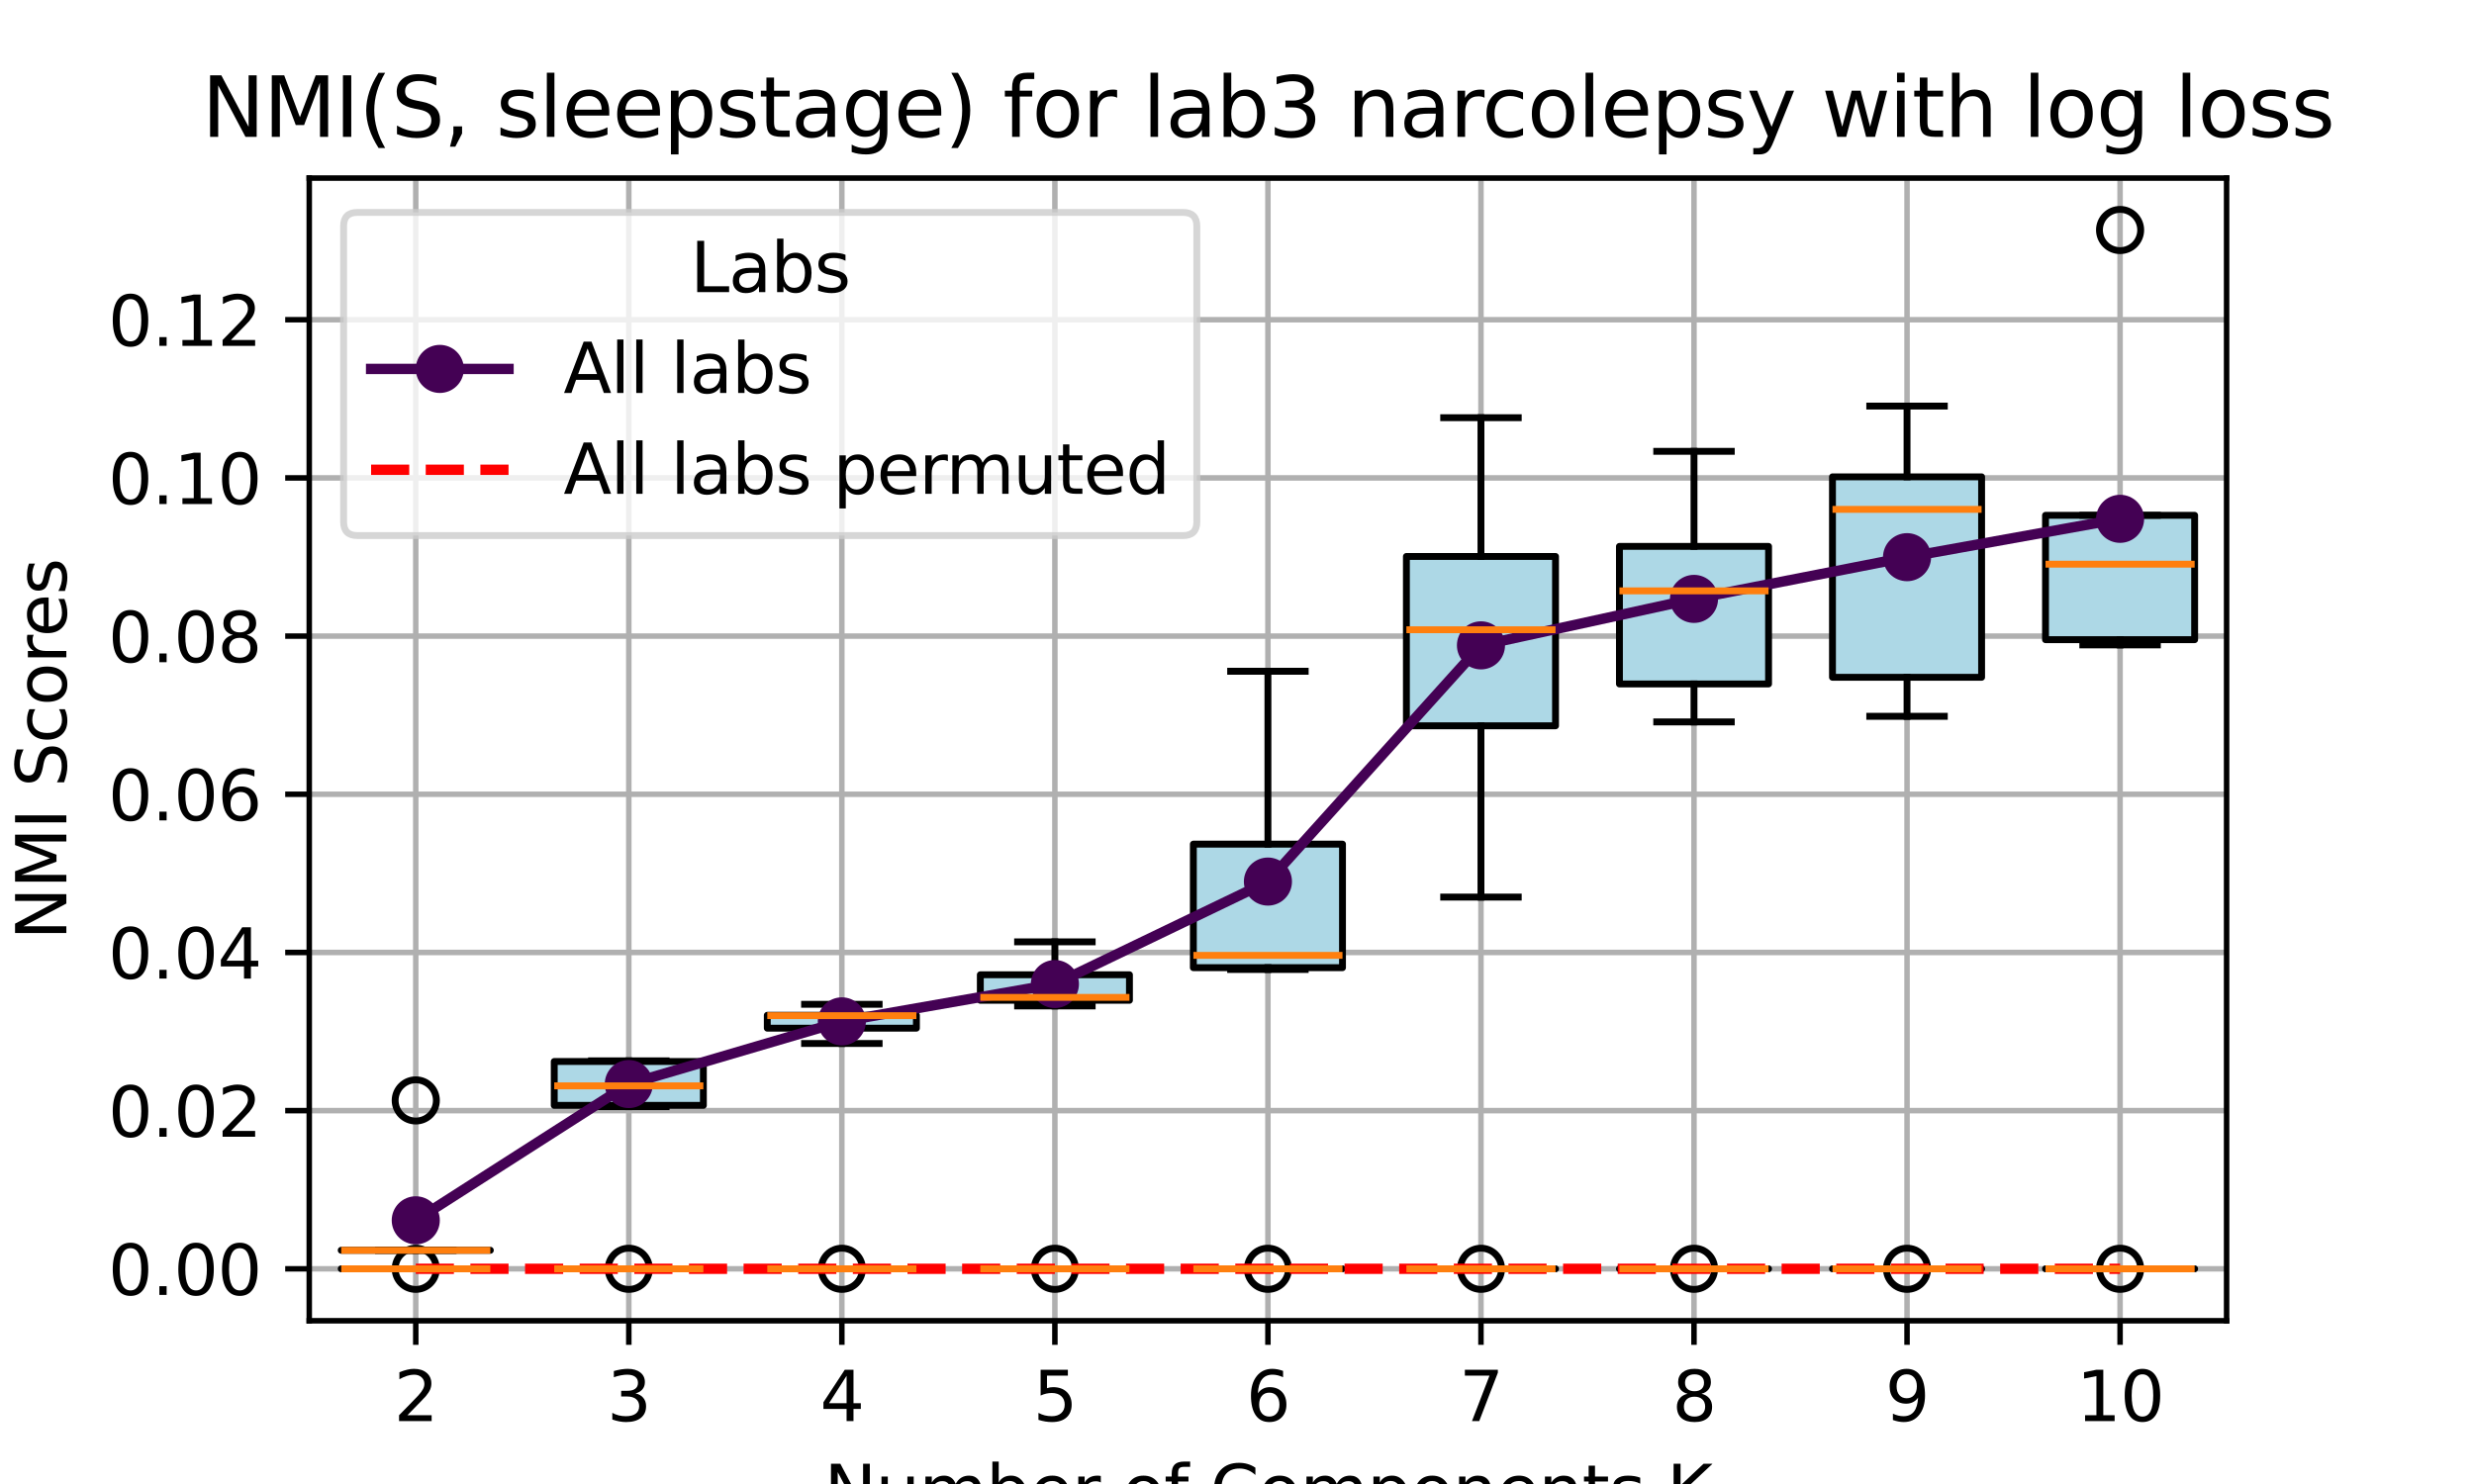 <?xml version="1.0" encoding="utf-8" standalone="no"?>
<!DOCTYPE svg PUBLIC "-//W3C//DTD SVG 1.1//EN"
  "http://www.w3.org/Graphics/SVG/1.1/DTD/svg11.dtd">
<svg xmlns:xlink="http://www.w3.org/1999/xlink" width="360pt" height="216pt" viewBox="0 0 360 216" xmlns="http://www.w3.org/2000/svg" version="1.1">
 <defs>
  <style type="text/css">*{stroke-linejoin: round; stroke-linecap: butt}</style>
 </defs>
 <g id="figure_1">
  <g id="patch_1">
   <path d="M 0 216 
L 360 216 
L 360 0 
L 0 0 
z
" style="fill: #ffffff"/>
  </g>
  <g id="axes_1">
   <g id="patch_2">
    <path d="M 45 192.24 
L 324 192.24 
L 324 25.92 
L 45 25.92 
z
" style="fill: #ffffff"/>
   </g>
   <g id="matplotlib.axis_1">
    <g id="xtick_1">
     <g id="line2d_1">
      <path d="M 60.5 192.24 
L 60.5 25.92 
" clip-path="url(#pbe52b70921)" style="fill: none; stroke: #b0b0b0; stroke-width: 0.8; stroke-linecap: square"/>
     </g>
     <g id="line2d_2">
      <defs>
       <path id="m671c11d9ee" d="M 0 0 
L 0 3.5 
" style="stroke: #000000; stroke-width: 0.8"/>
      </defs>
      <g>
       <use xlink:href="#m671c11d9ee" x="60.5" y="192.24" style="stroke: #000000; stroke-width: 0.8"/>
      </g>
     </g>
     <g id="text_1">
      <!-- 2 -->
      <g transform="translate(57.319 206.838) scale(0.1 -0.1)">
       <defs>
        <path id="DejaVuSans-32" d="M 1228 531 
L 3431 531 
L 3431 0 
L 469 0 
L 469 531 
Q 828 903 1448 1529 
Q 2069 2156 2228 2338 
Q 2531 2678 2651 2914 
Q 2772 3150 2772 3378 
Q 2772 3750 2511 3984 
Q 2250 4219 1831 4219 
Q 1534 4219 1204 4116 
Q 875 4013 500 3803 
L 500 4441 
Q 881 4594 1212 4672 
Q 1544 4750 1819 4750 
Q 2544 4750 2975 4387 
Q 3406 4025 3406 3419 
Q 3406 3131 3298 2873 
Q 3191 2616 2906 2266 
Q 2828 2175 2409 1742 
Q 1991 1309 1228 531 
z
" transform="scale(0.016)"/>
       </defs>
       <use xlink:href="#DejaVuSans-32"/>
      </g>
     </g>
    </g>
    <g id="xtick_2">
     <g id="line2d_3">
      <path d="M 91.5 192.24 
L 91.5 25.92 
" clip-path="url(#pbe52b70921)" style="fill: none; stroke: #b0b0b0; stroke-width: 0.8; stroke-linecap: square"/>
     </g>
     <g id="line2d_4">
      <g>
       <use xlink:href="#m671c11d9ee" x="91.5" y="192.24" style="stroke: #000000; stroke-width: 0.8"/>
      </g>
     </g>
     <g id="text_2">
      <!-- 3 -->
      <g transform="translate(88.319 206.838) scale(0.1 -0.1)">
       <defs>
        <path id="DejaVuSans-33" d="M 2597 2516 
Q 3050 2419 3304 2112 
Q 3559 1806 3559 1356 
Q 3559 666 3084 287 
Q 2609 -91 1734 -91 
Q 1441 -91 1130 -33 
Q 819 25 488 141 
L 488 750 
Q 750 597 1062 519 
Q 1375 441 1716 441 
Q 2309 441 2620 675 
Q 2931 909 2931 1356 
Q 2931 1769 2642 2001 
Q 2353 2234 1838 2234 
L 1294 2234 
L 1294 2753 
L 1863 2753 
Q 2328 2753 2575 2939 
Q 2822 3125 2822 3475 
Q 2822 3834 2567 4026 
Q 2313 4219 1838 4219 
Q 1578 4219 1281 4162 
Q 984 4106 628 3988 
L 628 4550 
Q 988 4650 1302 4700 
Q 1616 4750 1894 4750 
Q 2613 4750 3031 4423 
Q 3450 4097 3450 3541 
Q 3450 3153 3228 2886 
Q 3006 2619 2597 2516 
z
" transform="scale(0.016)"/>
       </defs>
       <use xlink:href="#DejaVuSans-33"/>
      </g>
     </g>
    </g>
    <g id="xtick_3">
     <g id="line2d_5">
      <path d="M 122.5 192.24 
L 122.5 25.92 
" clip-path="url(#pbe52b70921)" style="fill: none; stroke: #b0b0b0; stroke-width: 0.8; stroke-linecap: square"/>
     </g>
     <g id="line2d_6">
      <g>
       <use xlink:href="#m671c11d9ee" x="122.5" y="192.24" style="stroke: #000000; stroke-width: 0.8"/>
      </g>
     </g>
     <g id="text_3">
      <!-- 4 -->
      <g transform="translate(119.319 206.838) scale(0.1 -0.1)">
       <defs>
        <path id="DejaVuSans-34" d="M 2419 4116 
L 825 1625 
L 2419 1625 
L 2419 4116 
z
M 2253 4666 
L 3047 4666 
L 3047 1625 
L 3713 1625 
L 3713 1100 
L 3047 1100 
L 3047 0 
L 2419 0 
L 2419 1100 
L 313 1100 
L 313 1709 
L 2253 4666 
z
" transform="scale(0.016)"/>
       </defs>
       <use xlink:href="#DejaVuSans-34"/>
      </g>
     </g>
    </g>
    <g id="xtick_4">
     <g id="line2d_7">
      <path d="M 153.5 192.24 
L 153.5 25.92 
" clip-path="url(#pbe52b70921)" style="fill: none; stroke: #b0b0b0; stroke-width: 0.8; stroke-linecap: square"/>
     </g>
     <g id="line2d_8">
      <g>
       <use xlink:href="#m671c11d9ee" x="153.5" y="192.24" style="stroke: #000000; stroke-width: 0.8"/>
      </g>
     </g>
     <g id="text_4">
      <!-- 5 -->
      <g transform="translate(150.319 206.838) scale(0.1 -0.1)">
       <defs>
        <path id="DejaVuSans-35" d="M 691 4666 
L 3169 4666 
L 3169 4134 
L 1269 4134 
L 1269 2991 
Q 1406 3038 1543 3061 
Q 1681 3084 1819 3084 
Q 2600 3084 3056 2656 
Q 3513 2228 3513 1497 
Q 3513 744 3044 326 
Q 2575 -91 1722 -91 
Q 1428 -91 1123 -41 
Q 819 9 494 109 
L 494 744 
Q 775 591 1075 516 
Q 1375 441 1709 441 
Q 2250 441 2565 725 
Q 2881 1009 2881 1497 
Q 2881 1984 2565 2268 
Q 2250 2553 1709 2553 
Q 1456 2553 1204 2497 
Q 953 2441 691 2322 
L 691 4666 
z
" transform="scale(0.016)"/>
       </defs>
       <use xlink:href="#DejaVuSans-35"/>
      </g>
     </g>
    </g>
    <g id="xtick_5">
     <g id="line2d_9">
      <path d="M 184.5 192.24 
L 184.5 25.92 
" clip-path="url(#pbe52b70921)" style="fill: none; stroke: #b0b0b0; stroke-width: 0.8; stroke-linecap: square"/>
     </g>
     <g id="line2d_10">
      <g>
       <use xlink:href="#m671c11d9ee" x="184.5" y="192.24" style="stroke: #000000; stroke-width: 0.8"/>
      </g>
     </g>
     <g id="text_5">
      <!-- 6 -->
      <g transform="translate(181.319 206.838) scale(0.1 -0.1)">
       <defs>
        <path id="DejaVuSans-36" d="M 2113 2584 
Q 1688 2584 1439 2293 
Q 1191 2003 1191 1497 
Q 1191 994 1439 701 
Q 1688 409 2113 409 
Q 2538 409 2786 701 
Q 3034 994 3034 1497 
Q 3034 2003 2786 2293 
Q 2538 2584 2113 2584 
z
M 3366 4563 
L 3366 3988 
Q 3128 4100 2886 4159 
Q 2644 4219 2406 4219 
Q 1781 4219 1451 3797 
Q 1122 3375 1075 2522 
Q 1259 2794 1537 2939 
Q 1816 3084 2150 3084 
Q 2853 3084 3261 2657 
Q 3669 2231 3669 1497 
Q 3669 778 3244 343 
Q 2819 -91 2113 -91 
Q 1303 -91 875 529 
Q 447 1150 447 2328 
Q 447 3434 972 4092 
Q 1497 4750 2381 4750 
Q 2619 4750 2861 4703 
Q 3103 4656 3366 4563 
z
" transform="scale(0.016)"/>
       </defs>
       <use xlink:href="#DejaVuSans-36"/>
      </g>
     </g>
    </g>
    <g id="xtick_6">
     <g id="line2d_11">
      <path d="M 215.5 192.24 
L 215.5 25.92 
" clip-path="url(#pbe52b70921)" style="fill: none; stroke: #b0b0b0; stroke-width: 0.8; stroke-linecap: square"/>
     </g>
     <g id="line2d_12">
      <g>
       <use xlink:href="#m671c11d9ee" x="215.5" y="192.24" style="stroke: #000000; stroke-width: 0.8"/>
      </g>
     </g>
     <g id="text_6">
      <!-- 7 -->
      <g transform="translate(212.319 206.838) scale(0.1 -0.1)">
       <defs>
        <path id="DejaVuSans-37" d="M 525 4666 
L 3525 4666 
L 3525 4397 
L 1831 0 
L 1172 0 
L 2766 4134 
L 525 4134 
L 525 4666 
z
" transform="scale(0.016)"/>
       </defs>
       <use xlink:href="#DejaVuSans-37"/>
      </g>
     </g>
    </g>
    <g id="xtick_7">
     <g id="line2d_13">
      <path d="M 246.5 192.24 
L 246.5 25.92 
" clip-path="url(#pbe52b70921)" style="fill: none; stroke: #b0b0b0; stroke-width: 0.8; stroke-linecap: square"/>
     </g>
     <g id="line2d_14">
      <g>
       <use xlink:href="#m671c11d9ee" x="246.5" y="192.24" style="stroke: #000000; stroke-width: 0.8"/>
      </g>
     </g>
     <g id="text_7">
      <!-- 8 -->
      <g transform="translate(243.319 206.838) scale(0.1 -0.1)">
       <defs>
        <path id="DejaVuSans-38" d="M 2034 2216 
Q 1584 2216 1326 1975 
Q 1069 1734 1069 1313 
Q 1069 891 1326 650 
Q 1584 409 2034 409 
Q 2484 409 2743 651 
Q 3003 894 3003 1313 
Q 3003 1734 2745 1975 
Q 2488 2216 2034 2216 
z
M 1403 2484 
Q 997 2584 770 2862 
Q 544 3141 544 3541 
Q 544 4100 942 4425 
Q 1341 4750 2034 4750 
Q 2731 4750 3128 4425 
Q 3525 4100 3525 3541 
Q 3525 3141 3298 2862 
Q 3072 2584 2669 2484 
Q 3125 2378 3379 2068 
Q 3634 1759 3634 1313 
Q 3634 634 3220 271 
Q 2806 -91 2034 -91 
Q 1263 -91 848 271 
Q 434 634 434 1313 
Q 434 1759 690 2068 
Q 947 2378 1403 2484 
z
M 1172 3481 
Q 1172 3119 1398 2916 
Q 1625 2713 2034 2713 
Q 2441 2713 2670 2916 
Q 2900 3119 2900 3481 
Q 2900 3844 2670 4047 
Q 2441 4250 2034 4250 
Q 1625 4250 1398 4047 
Q 1172 3844 1172 3481 
z
" transform="scale(0.016)"/>
       </defs>
       <use xlink:href="#DejaVuSans-38"/>
      </g>
     </g>
    </g>
    <g id="xtick_8">
     <g id="line2d_15">
      <path d="M 277.5 192.24 
L 277.5 25.92 
" clip-path="url(#pbe52b70921)" style="fill: none; stroke: #b0b0b0; stroke-width: 0.8; stroke-linecap: square"/>
     </g>
     <g id="line2d_16">
      <g>
       <use xlink:href="#m671c11d9ee" x="277.5" y="192.24" style="stroke: #000000; stroke-width: 0.8"/>
      </g>
     </g>
     <g id="text_8">
      <!-- 9 -->
      <g transform="translate(274.319 206.838) scale(0.1 -0.1)">
       <defs>
        <path id="DejaVuSans-39" d="M 703 97 
L 703 672 
Q 941 559 1184 500 
Q 1428 441 1663 441 
Q 2288 441 2617 861 
Q 2947 1281 2994 2138 
Q 2813 1869 2534 1725 
Q 2256 1581 1919 1581 
Q 1219 1581 811 2004 
Q 403 2428 403 3163 
Q 403 3881 828 4315 
Q 1253 4750 1959 4750 
Q 2769 4750 3195 4129 
Q 3622 3509 3622 2328 
Q 3622 1225 3098 567 
Q 2575 -91 1691 -91 
Q 1453 -91 1209 -44 
Q 966 3 703 97 
z
M 1959 2075 
Q 2384 2075 2632 2365 
Q 2881 2656 2881 3163 
Q 2881 3666 2632 3958 
Q 2384 4250 1959 4250 
Q 1534 4250 1286 3958 
Q 1038 3666 1038 3163 
Q 1038 2656 1286 2365 
Q 1534 2075 1959 2075 
z
" transform="scale(0.016)"/>
       </defs>
       <use xlink:href="#DejaVuSans-39"/>
      </g>
     </g>
    </g>
    <g id="xtick_9">
     <g id="line2d_17">
      <path d="M 308.5 192.24 
L 308.5 25.92 
" clip-path="url(#pbe52b70921)" style="fill: none; stroke: #b0b0b0; stroke-width: 0.8; stroke-linecap: square"/>
     </g>
     <g id="line2d_18">
      <g>
       <use xlink:href="#m671c11d9ee" x="308.5" y="192.24" style="stroke: #000000; stroke-width: 0.8"/>
      </g>
     </g>
     <g id="text_9">
      <!-- 10 -->
      <g transform="translate(302.137 206.838) scale(0.1 -0.1)">
       <defs>
        <path id="DejaVuSans-31" d="M 794 531 
L 1825 531 
L 1825 4091 
L 703 3866 
L 703 4441 
L 1819 4666 
L 2450 4666 
L 2450 531 
L 3481 531 
L 3481 0 
L 794 0 
L 794 531 
z
" transform="scale(0.016)"/>
        <path id="DejaVuSans-30" d="M 2034 4250 
Q 1547 4250 1301 3770 
Q 1056 3291 1056 2328 
Q 1056 1369 1301 889 
Q 1547 409 2034 409 
Q 2525 409 2770 889 
Q 3016 1369 3016 2328 
Q 3016 3291 2770 3770 
Q 2525 4250 2034 4250 
z
M 2034 4750 
Q 2819 4750 3233 4129 
Q 3647 3509 3647 2328 
Q 3647 1150 3233 529 
Q 2819 -91 2034 -91 
Q 1250 -91 836 529 
Q 422 1150 422 2328 
Q 422 3509 836 4129 
Q 1250 4750 2034 4750 
z
" transform="scale(0.016)"/>
       </defs>
       <use xlink:href="#DejaVuSans-31"/>
       <use xlink:href="#DejaVuSans-30" x="63.623"/>
      </g>
     </g>
    </g>
    <g id="text_10">
     <!-- Number of Components K -->
     <g transform="translate(119.915 220.517) scale(0.1 -0.1)">
      <defs>
       <path id="DejaVuSans-4e" d="M 628 4666 
L 1478 4666 
L 3547 763 
L 3547 4666 
L 4159 4666 
L 4159 0 
L 3309 0 
L 1241 3903 
L 1241 0 
L 628 0 
L 628 4666 
z
" transform="scale(0.016)"/>
       <path id="DejaVuSans-75" d="M 544 1381 
L 544 3500 
L 1119 3500 
L 1119 1403 
Q 1119 906 1312 657 
Q 1506 409 1894 409 
Q 2359 409 2629 706 
Q 2900 1003 2900 1516 
L 2900 3500 
L 3475 3500 
L 3475 0 
L 2900 0 
L 2900 538 
Q 2691 219 2414 64 
Q 2138 -91 1772 -91 
Q 1169 -91 856 284 
Q 544 659 544 1381 
z
M 1991 3584 
L 1991 3584 
z
" transform="scale(0.016)"/>
       <path id="DejaVuSans-6d" d="M 3328 2828 
Q 3544 3216 3844 3400 
Q 4144 3584 4550 3584 
Q 5097 3584 5394 3201 
Q 5691 2819 5691 2113 
L 5691 0 
L 5113 0 
L 5113 2094 
Q 5113 2597 4934 2840 
Q 4756 3084 4391 3084 
Q 3944 3084 3684 2787 
Q 3425 2491 3425 1978 
L 3425 0 
L 2847 0 
L 2847 2094 
Q 2847 2600 2669 2842 
Q 2491 3084 2119 3084 
Q 1678 3084 1418 2786 
Q 1159 2488 1159 1978 
L 1159 0 
L 581 0 
L 581 3500 
L 1159 3500 
L 1159 2956 
Q 1356 3278 1631 3431 
Q 1906 3584 2284 3584 
Q 2666 3584 2933 3390 
Q 3200 3197 3328 2828 
z
" transform="scale(0.016)"/>
       <path id="DejaVuSans-62" d="M 3116 1747 
Q 3116 2381 2855 2742 
Q 2594 3103 2138 3103 
Q 1681 3103 1420 2742 
Q 1159 2381 1159 1747 
Q 1159 1113 1420 752 
Q 1681 391 2138 391 
Q 2594 391 2855 752 
Q 3116 1113 3116 1747 
z
M 1159 2969 
Q 1341 3281 1617 3432 
Q 1894 3584 2278 3584 
Q 2916 3584 3314 3078 
Q 3713 2572 3713 1747 
Q 3713 922 3314 415 
Q 2916 -91 2278 -91 
Q 1894 -91 1617 61 
Q 1341 213 1159 525 
L 1159 0 
L 581 0 
L 581 4863 
L 1159 4863 
L 1159 2969 
z
" transform="scale(0.016)"/>
       <path id="DejaVuSans-65" d="M 3597 1894 
L 3597 1613 
L 953 1613 
Q 991 1019 1311 708 
Q 1631 397 2203 397 
Q 2534 397 2845 478 
Q 3156 559 3463 722 
L 3463 178 
Q 3153 47 2828 -22 
Q 2503 -91 2169 -91 
Q 1331 -91 842 396 
Q 353 884 353 1716 
Q 353 2575 817 3079 
Q 1281 3584 2069 3584 
Q 2775 3584 3186 3129 
Q 3597 2675 3597 1894 
z
M 3022 2063 
Q 3016 2534 2758 2815 
Q 2500 3097 2075 3097 
Q 1594 3097 1305 2825 
Q 1016 2553 972 2059 
L 3022 2063 
z
" transform="scale(0.016)"/>
       <path id="DejaVuSans-72" d="M 2631 2963 
Q 2534 3019 2420 3045 
Q 2306 3072 2169 3072 
Q 1681 3072 1420 2755 
Q 1159 2438 1159 1844 
L 1159 0 
L 581 0 
L 581 3500 
L 1159 3500 
L 1159 2956 
Q 1341 3275 1631 3429 
Q 1922 3584 2338 3584 
Q 2397 3584 2469 3576 
Q 2541 3569 2628 3553 
L 2631 2963 
z
" transform="scale(0.016)"/>
       <path id="DejaVuSans-20" transform="scale(0.016)"/>
       <path id="DejaVuSans-6f" d="M 1959 3097 
Q 1497 3097 1228 2736 
Q 959 2375 959 1747 
Q 959 1119 1226 758 
Q 1494 397 1959 397 
Q 2419 397 2687 759 
Q 2956 1122 2956 1747 
Q 2956 2369 2687 2733 
Q 2419 3097 1959 3097 
z
M 1959 3584 
Q 2709 3584 3137 3096 
Q 3566 2609 3566 1747 
Q 3566 888 3137 398 
Q 2709 -91 1959 -91 
Q 1206 -91 779 398 
Q 353 888 353 1747 
Q 353 2609 779 3096 
Q 1206 3584 1959 3584 
z
" transform="scale(0.016)"/>
       <path id="DejaVuSans-66" d="M 2375 4863 
L 2375 4384 
L 1825 4384 
Q 1516 4384 1395 4259 
Q 1275 4134 1275 3809 
L 1275 3500 
L 2222 3500 
L 2222 3053 
L 1275 3053 
L 1275 0 
L 697 0 
L 697 3053 
L 147 3053 
L 147 3500 
L 697 3500 
L 697 3744 
Q 697 4328 969 4595 
Q 1241 4863 1831 4863 
L 2375 4863 
z
" transform="scale(0.016)"/>
       <path id="DejaVuSans-43" d="M 4122 4306 
L 4122 3641 
Q 3803 3938 3442 4084 
Q 3081 4231 2675 4231 
Q 1875 4231 1450 3742 
Q 1025 3253 1025 2328 
Q 1025 1406 1450 917 
Q 1875 428 2675 428 
Q 3081 428 3442 575 
Q 3803 722 4122 1019 
L 4122 359 
Q 3791 134 3420 21 
Q 3050 -91 2638 -91 
Q 1578 -91 968 557 
Q 359 1206 359 2328 
Q 359 3453 968 4101 
Q 1578 4750 2638 4750 
Q 3056 4750 3426 4639 
Q 3797 4528 4122 4306 
z
" transform="scale(0.016)"/>
       <path id="DejaVuSans-70" d="M 1159 525 
L 1159 -1331 
L 581 -1331 
L 581 3500 
L 1159 3500 
L 1159 2969 
Q 1341 3281 1617 3432 
Q 1894 3584 2278 3584 
Q 2916 3584 3314 3078 
Q 3713 2572 3713 1747 
Q 3713 922 3314 415 
Q 2916 -91 2278 -91 
Q 1894 -91 1617 61 
Q 1341 213 1159 525 
z
M 3116 1747 
Q 3116 2381 2855 2742 
Q 2594 3103 2138 3103 
Q 1681 3103 1420 2742 
Q 1159 2381 1159 1747 
Q 1159 1113 1420 752 
Q 1681 391 2138 391 
Q 2594 391 2855 752 
Q 3116 1113 3116 1747 
z
" transform="scale(0.016)"/>
       <path id="DejaVuSans-6e" d="M 3513 2113 
L 3513 0 
L 2938 0 
L 2938 2094 
Q 2938 2591 2744 2837 
Q 2550 3084 2163 3084 
Q 1697 3084 1428 2787 
Q 1159 2491 1159 1978 
L 1159 0 
L 581 0 
L 581 3500 
L 1159 3500 
L 1159 2956 
Q 1366 3272 1645 3428 
Q 1925 3584 2291 3584 
Q 2894 3584 3203 3211 
Q 3513 2838 3513 2113 
z
" transform="scale(0.016)"/>
       <path id="DejaVuSans-74" d="M 1172 4494 
L 1172 3500 
L 2356 3500 
L 2356 3053 
L 1172 3053 
L 1172 1153 
Q 1172 725 1289 603 
Q 1406 481 1766 481 
L 2356 481 
L 2356 0 
L 1766 0 
Q 1100 0 847 248 
Q 594 497 594 1153 
L 594 3053 
L 172 3053 
L 172 3500 
L 594 3500 
L 594 4494 
L 1172 4494 
z
" transform="scale(0.016)"/>
       <path id="DejaVuSans-73" d="M 2834 3397 
L 2834 2853 
Q 2591 2978 2328 3040 
Q 2066 3103 1784 3103 
Q 1356 3103 1142 2972 
Q 928 2841 928 2578 
Q 928 2378 1081 2264 
Q 1234 2150 1697 2047 
L 1894 2003 
Q 2506 1872 2764 1633 
Q 3022 1394 3022 966 
Q 3022 478 2636 193 
Q 2250 -91 1575 -91 
Q 1294 -91 989 -36 
Q 684 19 347 128 
L 347 722 
Q 666 556 975 473 
Q 1284 391 1588 391 
Q 1994 391 2212 530 
Q 2431 669 2431 922 
Q 2431 1156 2273 1281 
Q 2116 1406 1581 1522 
L 1381 1569 
Q 847 1681 609 1914 
Q 372 2147 372 2553 
Q 372 3047 722 3315 
Q 1072 3584 1716 3584 
Q 2034 3584 2315 3537 
Q 2597 3491 2834 3397 
z
" transform="scale(0.016)"/>
       <path id="DejaVuSans-4b" d="M 628 4666 
L 1259 4666 
L 1259 2694 
L 3353 4666 
L 4166 4666 
L 1850 2491 
L 4331 0 
L 3500 0 
L 1259 2247 
L 1259 0 
L 628 0 
L 628 4666 
z
" transform="scale(0.016)"/>
      </defs>
      <use xlink:href="#DejaVuSans-4e"/>
      <use xlink:href="#DejaVuSans-75" x="74.805"/>
      <use xlink:href="#DejaVuSans-6d" x="138.184"/>
      <use xlink:href="#DejaVuSans-62" x="235.596"/>
      <use xlink:href="#DejaVuSans-65" x="299.072"/>
      <use xlink:href="#DejaVuSans-72" x="360.596"/>
      <use xlink:href="#DejaVuSans-20" x="401.709"/>
      <use xlink:href="#DejaVuSans-6f" x="433.496"/>
      <use xlink:href="#DejaVuSans-66" x="494.678"/>
      <use xlink:href="#DejaVuSans-20" x="529.883"/>
      <use xlink:href="#DejaVuSans-43" x="561.67"/>
      <use xlink:href="#DejaVuSans-6f" x="631.494"/>
      <use xlink:href="#DejaVuSans-6d" x="692.676"/>
      <use xlink:href="#DejaVuSans-70" x="790.088"/>
      <use xlink:href="#DejaVuSans-6f" x="853.564"/>
      <use xlink:href="#DejaVuSans-6e" x="914.746"/>
      <use xlink:href="#DejaVuSans-65" x="978.125"/>
      <use xlink:href="#DejaVuSans-6e" x="1039.648"/>
      <use xlink:href="#DejaVuSans-74" x="1103.027"/>
      <use xlink:href="#DejaVuSans-73" x="1142.236"/>
      <use xlink:href="#DejaVuSans-20" x="1194.336"/>
      <use xlink:href="#DejaVuSans-4b" x="1226.123"/>
     </g>
    </g>
   </g>
   <g id="matplotlib.axis_2">
    <g id="ytick_1">
     <g id="line2d_19">
      <path d="M 45 184.68 
L 324 184.68 
" clip-path="url(#pbe52b70921)" style="fill: none; stroke: #b0b0b0; stroke-width: 0.8; stroke-linecap: square"/>
     </g>
     <g id="line2d_20">
      <defs>
       <path id="mc33e4593b8" d="M 0 0 
L -3.5 0 
" style="stroke: #000000; stroke-width: 0.8"/>
      </defs>
      <g>
       <use xlink:href="#mc33e4593b8" x="45" y="184.68" style="stroke: #000000; stroke-width: 0.8"/>
      </g>
     </g>
     <g id="text_11">
      <!-- 0.00 -->
      <g transform="translate(15.734 188.479) scale(0.1 -0.1)">
       <defs>
        <path id="DejaVuSans-2e" d="M 684 794 
L 1344 794 
L 1344 0 
L 684 0 
L 684 794 
z
" transform="scale(0.016)"/>
       </defs>
       <use xlink:href="#DejaVuSans-30"/>
       <use xlink:href="#DejaVuSans-2e" x="63.623"/>
       <use xlink:href="#DejaVuSans-30" x="95.41"/>
       <use xlink:href="#DejaVuSans-30" x="159.033"/>
      </g>
     </g>
    </g>
    <g id="ytick_2">
     <g id="line2d_21">
      <path d="M 45 161.656 
L 324 161.656 
" clip-path="url(#pbe52b70921)" style="fill: none; stroke: #b0b0b0; stroke-width: 0.8; stroke-linecap: square"/>
     </g>
     <g id="line2d_22">
      <g>
       <use xlink:href="#mc33e4593b8" x="45" y="161.656" style="stroke: #000000; stroke-width: 0.8"/>
      </g>
     </g>
     <g id="text_12">
      <!-- 0.02 -->
      <g transform="translate(15.734 165.456) scale(0.1 -0.1)">
       <use xlink:href="#DejaVuSans-30"/>
       <use xlink:href="#DejaVuSans-2e" x="63.623"/>
       <use xlink:href="#DejaVuSans-30" x="95.41"/>
       <use xlink:href="#DejaVuSans-32" x="159.033"/>
      </g>
     </g>
    </g>
    <g id="ytick_3">
     <g id="line2d_23">
      <path d="M 45 138.633 
L 324 138.633 
" clip-path="url(#pbe52b70921)" style="fill: none; stroke: #b0b0b0; stroke-width: 0.8; stroke-linecap: square"/>
     </g>
     <g id="line2d_24">
      <g>
       <use xlink:href="#mc33e4593b8" x="45" y="138.633" style="stroke: #000000; stroke-width: 0.8"/>
      </g>
     </g>
     <g id="text_13">
      <!-- 0.04 -->
      <g transform="translate(15.734 142.432) scale(0.1 -0.1)">
       <use xlink:href="#DejaVuSans-30"/>
       <use xlink:href="#DejaVuSans-2e" x="63.623"/>
       <use xlink:href="#DejaVuSans-30" x="95.41"/>
       <use xlink:href="#DejaVuSans-34" x="159.033"/>
      </g>
     </g>
    </g>
    <g id="ytick_4">
     <g id="line2d_25">
      <path d="M 45 115.609 
L 324 115.609 
" clip-path="url(#pbe52b70921)" style="fill: none; stroke: #b0b0b0; stroke-width: 0.8; stroke-linecap: square"/>
     </g>
     <g id="line2d_26">
      <g>
       <use xlink:href="#mc33e4593b8" x="45" y="115.609" style="stroke: #000000; stroke-width: 0.8"/>
      </g>
     </g>
     <g id="text_14">
      <!-- 0.06 -->
      <g transform="translate(15.734 119.409) scale(0.1 -0.1)">
       <use xlink:href="#DejaVuSans-30"/>
       <use xlink:href="#DejaVuSans-2e" x="63.623"/>
       <use xlink:href="#DejaVuSans-30" x="95.41"/>
       <use xlink:href="#DejaVuSans-36" x="159.033"/>
      </g>
     </g>
    </g>
    <g id="ytick_5">
     <g id="line2d_27">
      <path d="M 45 92.586 
L 324 92.586 
" clip-path="url(#pbe52b70921)" style="fill: none; stroke: #b0b0b0; stroke-width: 0.8; stroke-linecap: square"/>
     </g>
     <g id="line2d_28">
      <g>
       <use xlink:href="#mc33e4593b8" x="45" y="92.586" style="stroke: #000000; stroke-width: 0.8"/>
      </g>
     </g>
     <g id="text_15">
      <!-- 0.08 -->
      <g transform="translate(15.734 96.385) scale(0.1 -0.1)">
       <use xlink:href="#DejaVuSans-30"/>
       <use xlink:href="#DejaVuSans-2e" x="63.623"/>
       <use xlink:href="#DejaVuSans-30" x="95.41"/>
       <use xlink:href="#DejaVuSans-38" x="159.033"/>
      </g>
     </g>
    </g>
    <g id="ytick_6">
     <g id="line2d_29">
      <path d="M 45 69.562 
L 324 69.562 
" clip-path="url(#pbe52b70921)" style="fill: none; stroke: #b0b0b0; stroke-width: 0.8; stroke-linecap: square"/>
     </g>
     <g id="line2d_30">
      <g>
       <use xlink:href="#mc33e4593b8" x="45" y="69.562" style="stroke: #000000; stroke-width: 0.8"/>
      </g>
     </g>
     <g id="text_16">
      <!-- 0.10 -->
      <g transform="translate(15.734 73.362) scale(0.1 -0.1)">
       <use xlink:href="#DejaVuSans-30"/>
       <use xlink:href="#DejaVuSans-2e" x="63.623"/>
       <use xlink:href="#DejaVuSans-31" x="95.41"/>
       <use xlink:href="#DejaVuSans-30" x="159.033"/>
      </g>
     </g>
    </g>
    <g id="ytick_7">
     <g id="line2d_31">
      <path d="M 45 46.539 
L 324 46.539 
" clip-path="url(#pbe52b70921)" style="fill: none; stroke: #b0b0b0; stroke-width: 0.8; stroke-linecap: square"/>
     </g>
     <g id="line2d_32">
      <g>
       <use xlink:href="#mc33e4593b8" x="45" y="46.539" style="stroke: #000000; stroke-width: 0.8"/>
      </g>
     </g>
     <g id="text_17">
      <!-- 0.12 -->
      <g transform="translate(15.734 50.338) scale(0.1 -0.1)">
       <use xlink:href="#DejaVuSans-30"/>
       <use xlink:href="#DejaVuSans-2e" x="63.623"/>
       <use xlink:href="#DejaVuSans-31" x="95.41"/>
       <use xlink:href="#DejaVuSans-32" x="159.033"/>
      </g>
     </g>
    </g>
    <g id="text_18">
     <!-- NMI Scores -->
     <g transform="translate(9.655 136.806) rotate(-90) scale(0.1 -0.1)">
      <defs>
       <path id="DejaVuSans-4d" d="M 628 4666 
L 1569 4666 
L 2759 1491 
L 3956 4666 
L 4897 4666 
L 4897 0 
L 4281 0 
L 4281 4097 
L 3078 897 
L 2444 897 
L 1241 4097 
L 1241 0 
L 628 0 
L 628 4666 
z
" transform="scale(0.016)"/>
       <path id="DejaVuSans-49" d="M 628 4666 
L 1259 4666 
L 1259 0 
L 628 0 
L 628 4666 
z
" transform="scale(0.016)"/>
       <path id="DejaVuSans-53" d="M 3425 4513 
L 3425 3897 
Q 3066 4069 2747 4153 
Q 2428 4238 2131 4238 
Q 1616 4238 1336 4038 
Q 1056 3838 1056 3469 
Q 1056 3159 1242 3001 
Q 1428 2844 1947 2747 
L 2328 2669 
Q 3034 2534 3370 2195 
Q 3706 1856 3706 1288 
Q 3706 609 3251 259 
Q 2797 -91 1919 -91 
Q 1588 -91 1214 -16 
Q 841 59 441 206 
L 441 856 
Q 825 641 1194 531 
Q 1563 422 1919 422 
Q 2459 422 2753 634 
Q 3047 847 3047 1241 
Q 3047 1584 2836 1778 
Q 2625 1972 2144 2069 
L 1759 2144 
Q 1053 2284 737 2584 
Q 422 2884 422 3419 
Q 422 4038 858 4394 
Q 1294 4750 2059 4750 
Q 2388 4750 2728 4690 
Q 3069 4631 3425 4513 
z
" transform="scale(0.016)"/>
       <path id="DejaVuSans-63" d="M 3122 3366 
L 3122 2828 
Q 2878 2963 2633 3030 
Q 2388 3097 2138 3097 
Q 1578 3097 1268 2742 
Q 959 2388 959 1747 
Q 959 1106 1268 751 
Q 1578 397 2138 397 
Q 2388 397 2633 464 
Q 2878 531 3122 666 
L 3122 134 
Q 2881 22 2623 -34 
Q 2366 -91 2075 -91 
Q 1284 -91 818 406 
Q 353 903 353 1747 
Q 353 2603 823 3093 
Q 1294 3584 2113 3584 
Q 2378 3584 2631 3529 
Q 2884 3475 3122 3366 
z
" transform="scale(0.016)"/>
      </defs>
      <use xlink:href="#DejaVuSans-4e"/>
      <use xlink:href="#DejaVuSans-4d" x="74.805"/>
      <use xlink:href="#DejaVuSans-49" x="161.084"/>
      <use xlink:href="#DejaVuSans-20" x="190.576"/>
      <use xlink:href="#DejaVuSans-53" x="222.363"/>
      <use xlink:href="#DejaVuSans-63" x="285.84"/>
      <use xlink:href="#DejaVuSans-6f" x="340.82"/>
      <use xlink:href="#DejaVuSans-72" x="402.002"/>
      <use xlink:href="#DejaVuSans-65" x="440.865"/>
      <use xlink:href="#DejaVuSans-73" x="502.389"/>
     </g>
    </g>
   </g>
   <g id="patch_3">
    <path d="M 49.65 181.984 
L 71.35 181.984 
L 71.35 181.976 
L 49.65 181.976 
L 49.65 181.984 
z
" clip-path="url(#pbe52b70921)" style="fill: #add8e6; stroke: #000000; stroke-linejoin: miter"/>
   </g>
   <g id="line2d_33">
    <path d="M 60.5 181.984 
L 60.5 181.987 
" clip-path="url(#pbe52b70921)" style="fill: none; stroke: #000000; stroke-linecap: square"/>
   </g>
   <g id="line2d_34">
    <path d="M 60.5 181.976 
L 60.5 181.976 
" clip-path="url(#pbe52b70921)" style="fill: none; stroke: #000000; stroke-linecap: square"/>
   </g>
   <g id="line2d_35">
    <path d="M 55.075 181.987 
L 65.925 181.987 
" clip-path="url(#pbe52b70921)" style="fill: none; stroke: #000000; stroke-linecap: square"/>
   </g>
   <g id="line2d_36">
    <path d="M 55.075 181.976 
L 65.925 181.976 
" clip-path="url(#pbe52b70921)" style="fill: none; stroke: #000000; stroke-linecap: square"/>
   </g>
   <g id="line2d_37">
    <defs>
     <path id="m7e91e46694" d="M 0 3 
C 0.796 3 1.559 2.684 2.121 2.121 
C 2.684 1.559 3 0.796 3 0 
C 3 -0.796 2.684 -1.559 2.121 -2.121 
C 1.559 -2.684 0.796 -3 0 -3 
C -0.796 -3 -1.559 -2.684 -2.121 -2.121 
C -2.684 -1.559 -3 -0.796 -3 0 
C -3 0.796 -2.684 1.559 -2.121 2.121 
C -1.559 2.684 -0.796 3 0 3 
z
" style="stroke: #000000"/>
    </defs>
    <g clip-path="url(#pbe52b70921)">
     <use xlink:href="#m7e91e46694" x="60.5" y="160.169" style="fill-opacity: 0; stroke: #000000"/>
    </g>
   </g>
   <g id="patch_4">
    <path d="M 80.65 160.89 
L 102.35 160.89 
L 102.35 154.503 
L 80.65 154.503 
L 80.65 160.89 
z
" clip-path="url(#pbe52b70921)" style="fill: #add8e6; stroke: #000000; stroke-linejoin: miter"/>
   </g>
   <g id="line2d_38">
    <path d="M 91.5 160.89 
L 91.5 161.074 
" clip-path="url(#pbe52b70921)" style="fill: none; stroke: #000000; stroke-linecap: square"/>
   </g>
   <g id="line2d_39">
    <path d="M 91.5 154.503 
L 91.5 154.408 
" clip-path="url(#pbe52b70921)" style="fill: none; stroke: #000000; stroke-linecap: square"/>
   </g>
   <g id="line2d_40">
    <path d="M 86.075 161.074 
L 96.925 161.074 
" clip-path="url(#pbe52b70921)" style="fill: none; stroke: #000000; stroke-linecap: square"/>
   </g>
   <g id="line2d_41">
    <path d="M 86.075 154.408 
L 96.925 154.408 
" clip-path="url(#pbe52b70921)" style="fill: none; stroke: #000000; stroke-linecap: square"/>
   </g>
   <g id="line2d_42"/>
   <g id="patch_5">
    <path d="M 111.65 149.651 
L 133.35 149.651 
L 133.35 147.776 
L 111.65 147.776 
L 111.65 149.651 
z
" clip-path="url(#pbe52b70921)" style="fill: #add8e6; stroke: #000000; stroke-linejoin: miter"/>
   </g>
   <g id="line2d_43">
    <path d="M 122.5 149.651 
L 122.5 151.878 
" clip-path="url(#pbe52b70921)" style="fill: none; stroke: #000000; stroke-linecap: square"/>
   </g>
   <g id="line2d_44">
    <path d="M 122.5 147.776 
L 122.5 146.182 
" clip-path="url(#pbe52b70921)" style="fill: none; stroke: #000000; stroke-linecap: square"/>
   </g>
   <g id="line2d_45">
    <path d="M 117.075 151.878 
L 127.925 151.878 
" clip-path="url(#pbe52b70921)" style="fill: none; stroke: #000000; stroke-linecap: square"/>
   </g>
   <g id="line2d_46">
    <path d="M 117.075 146.182 
L 127.925 146.182 
" clip-path="url(#pbe52b70921)" style="fill: none; stroke: #000000; stroke-linecap: square"/>
   </g>
   <g id="line2d_47"/>
   <g id="patch_6">
    <path d="M 142.65 145.596 
L 164.35 145.596 
L 164.35 141.88 
L 142.65 141.88 
L 142.65 145.596 
z
" clip-path="url(#pbe52b70921)" style="fill: #add8e6; stroke: #000000; stroke-linejoin: miter"/>
   </g>
   <g id="line2d_48">
    <path d="M 153.5 145.596 
L 153.5 146.417 
" clip-path="url(#pbe52b70921)" style="fill: none; stroke: #000000; stroke-linecap: square"/>
   </g>
   <g id="line2d_49">
    <path d="M 153.5 141.88 
L 153.5 137.091 
" clip-path="url(#pbe52b70921)" style="fill: none; stroke: #000000; stroke-linecap: square"/>
   </g>
   <g id="line2d_50">
    <path d="M 148.075 146.417 
L 158.925 146.417 
" clip-path="url(#pbe52b70921)" style="fill: none; stroke: #000000; stroke-linecap: square"/>
   </g>
   <g id="line2d_51">
    <path d="M 148.075 137.091 
L 158.925 137.091 
" clip-path="url(#pbe52b70921)" style="fill: none; stroke: #000000; stroke-linecap: square"/>
   </g>
   <g id="line2d_52"/>
   <g id="patch_7">
    <path d="M 173.65 140.847 
L 195.35 140.847 
L 195.35 122.866 
L 173.65 122.866 
L 173.65 140.847 
z
" clip-path="url(#pbe52b70921)" style="fill: #add8e6; stroke: #000000; stroke-linejoin: miter"/>
   </g>
   <g id="line2d_53">
    <path d="M 184.5 140.847 
L 184.5 141.105 
" clip-path="url(#pbe52b70921)" style="fill: none; stroke: #000000; stroke-linecap: square"/>
   </g>
   <g id="line2d_54">
    <path d="M 184.5 122.866 
L 184.5 97.704 
" clip-path="url(#pbe52b70921)" style="fill: none; stroke: #000000; stroke-linecap: square"/>
   </g>
   <g id="line2d_55">
    <path d="M 179.075 141.105 
L 189.925 141.105 
" clip-path="url(#pbe52b70921)" style="fill: none; stroke: #000000; stroke-linecap: square"/>
   </g>
   <g id="line2d_56">
    <path d="M 179.075 97.704 
L 189.925 97.704 
" clip-path="url(#pbe52b70921)" style="fill: none; stroke: #000000; stroke-linecap: square"/>
   </g>
   <g id="line2d_57"/>
   <g id="patch_8">
    <path d="M 204.65 105.643 
L 226.35 105.643 
L 226.35 80.995 
L 204.65 80.995 
L 204.65 105.643 
z
" clip-path="url(#pbe52b70921)" style="fill: #add8e6; stroke: #000000; stroke-linejoin: miter"/>
   </g>
   <g id="line2d_58">
    <path d="M 215.5 105.643 
L 215.5 130.574 
" clip-path="url(#pbe52b70921)" style="fill: none; stroke: #000000; stroke-linecap: square"/>
   </g>
   <g id="line2d_59">
    <path d="M 215.5 80.995 
L 215.5 60.798 
" clip-path="url(#pbe52b70921)" style="fill: none; stroke: #000000; stroke-linecap: square"/>
   </g>
   <g id="line2d_60">
    <path d="M 210.075 130.574 
L 220.925 130.574 
" clip-path="url(#pbe52b70921)" style="fill: none; stroke: #000000; stroke-linecap: square"/>
   </g>
   <g id="line2d_61">
    <path d="M 210.075 60.798 
L 220.925 60.798 
" clip-path="url(#pbe52b70921)" style="fill: none; stroke: #000000; stroke-linecap: square"/>
   </g>
   <g id="line2d_62"/>
   <g id="patch_9">
    <path d="M 235.65 99.55 
L 257.35 99.55 
L 257.35 79.53 
L 235.65 79.53 
L 235.65 99.55 
z
" clip-path="url(#pbe52b70921)" style="fill: #add8e6; stroke: #000000; stroke-linejoin: miter"/>
   </g>
   <g id="line2d_63">
    <path d="M 246.5 99.55 
L 246.5 105.077 
" clip-path="url(#pbe52b70921)" style="fill: none; stroke: #000000; stroke-linecap: square"/>
   </g>
   <g id="line2d_64">
    <path d="M 246.5 79.53 
L 246.5 65.69 
" clip-path="url(#pbe52b70921)" style="fill: none; stroke: #000000; stroke-linecap: square"/>
   </g>
   <g id="line2d_65">
    <path d="M 241.075 105.077 
L 251.925 105.077 
" clip-path="url(#pbe52b70921)" style="fill: none; stroke: #000000; stroke-linecap: square"/>
   </g>
   <g id="line2d_66">
    <path d="M 241.075 65.69 
L 251.925 65.69 
" clip-path="url(#pbe52b70921)" style="fill: none; stroke: #000000; stroke-linecap: square"/>
   </g>
   <g id="line2d_67"/>
   <g id="patch_10">
    <path d="M 266.65 98.58 
L 288.35 98.58 
L 288.35 69.405 
L 266.65 69.405 
L 266.65 98.58 
z
" clip-path="url(#pbe52b70921)" style="fill: #add8e6; stroke: #000000; stroke-linejoin: miter"/>
   </g>
   <g id="line2d_68">
    <path d="M 277.5 98.58 
L 277.5 104.261 
" clip-path="url(#pbe52b70921)" style="fill: none; stroke: #000000; stroke-linecap: square"/>
   </g>
   <g id="line2d_69">
    <path d="M 277.5 69.405 
L 277.5 59.11 
" clip-path="url(#pbe52b70921)" style="fill: none; stroke: #000000; stroke-linecap: square"/>
   </g>
   <g id="line2d_70">
    <path d="M 272.075 104.261 
L 282.925 104.261 
" clip-path="url(#pbe52b70921)" style="fill: none; stroke: #000000; stroke-linecap: square"/>
   </g>
   <g id="line2d_71">
    <path d="M 272.075 59.11 
L 282.925 59.11 
" clip-path="url(#pbe52b70921)" style="fill: none; stroke: #000000; stroke-linecap: square"/>
   </g>
   <g id="line2d_72"/>
   <g id="patch_11">
    <path d="M 297.65 93.106 
L 319.35 93.106 
L 319.35 75.006 
L 297.65 75.006 
L 297.65 93.106 
z
" clip-path="url(#pbe52b70921)" style="fill: #add8e6; stroke: #000000; stroke-linejoin: miter"/>
   </g>
   <g id="line2d_73">
    <path d="M 308.5 93.106 
L 308.5 93.869 
" clip-path="url(#pbe52b70921)" style="fill: none; stroke: #000000; stroke-linecap: square"/>
   </g>
   <g id="line2d_74">
    <path d="M 308.5 75.006 
L 308.5 75.006 
" clip-path="url(#pbe52b70921)" style="fill: none; stroke: #000000; stroke-linecap: square"/>
   </g>
   <g id="line2d_75">
    <path d="M 303.075 93.869 
L 313.925 93.869 
" clip-path="url(#pbe52b70921)" style="fill: none; stroke: #000000; stroke-linecap: square"/>
   </g>
   <g id="line2d_76">
    <path d="M 303.075 75.006 
L 313.925 75.006 
" clip-path="url(#pbe52b70921)" style="fill: none; stroke: #000000; stroke-linecap: square"/>
   </g>
   <g id="line2d_77">
    <g clip-path="url(#pbe52b70921)">
     <use xlink:href="#m7e91e46694" x="308.5" y="33.48" style="fill-opacity: 0; stroke: #000000"/>
    </g>
   </g>
   <g id="line2d_78">
    <path d="M 60.5 177.62 
L 91.5 157.785 
L 122.5 148.663 
L 153.5 143.232 
L 184.5 128.315 
L 215.5 93.934 
L 246.5 87.17 
L 277.5 81.099 
L 308.5 75.516 
" clip-path="url(#pbe52b70921)" style="fill: none; stroke: #440154; stroke-width: 1.5; stroke-linecap: square"/>
    <defs>
     <path id="m30075f14eb" d="M 0 3 
C 0.796 3 1.559 2.684 2.121 2.121 
C 2.684 1.559 3 0.796 3 0 
C 3 -0.796 2.684 -1.559 2.121 -2.121 
C 1.559 -2.684 0.796 -3 0 -3 
C -0.796 -3 -1.559 -2.684 -2.121 -2.121 
C -2.684 -1.559 -3 -0.796 -3 0 
C -3 0.796 -2.684 1.559 -2.121 2.121 
C -1.559 2.684 -0.796 3 0 3 
z
" style="stroke: #440154"/>
    </defs>
    <g clip-path="url(#pbe52b70921)">
     <use xlink:href="#m30075f14eb" x="60.5" y="177.62" style="fill: #440154; stroke: #440154"/>
     <use xlink:href="#m30075f14eb" x="91.5" y="157.785" style="fill: #440154; stroke: #440154"/>
     <use xlink:href="#m30075f14eb" x="122.5" y="148.663" style="fill: #440154; stroke: #440154"/>
     <use xlink:href="#m30075f14eb" x="153.5" y="143.232" style="fill: #440154; stroke: #440154"/>
     <use xlink:href="#m30075f14eb" x="184.5" y="128.315" style="fill: #440154; stroke: #440154"/>
     <use xlink:href="#m30075f14eb" x="215.5" y="93.934" style="fill: #440154; stroke: #440154"/>
     <use xlink:href="#m30075f14eb" x="246.5" y="87.17" style="fill: #440154; stroke: #440154"/>
     <use xlink:href="#m30075f14eb" x="277.5" y="81.099" style="fill: #440154; stroke: #440154"/>
     <use xlink:href="#m30075f14eb" x="308.5" y="75.516" style="fill: #440154; stroke: #440154"/>
    </g>
   </g>
   <g id="patch_12">
    <path d="M 49.65 184.68 
L 71.35 184.68 
L 71.35 184.679 
L 49.65 184.679 
L 49.65 184.68 
z
" clip-path="url(#pbe52b70921)" style="fill: #90ee90; stroke: #000000; stroke-linejoin: miter"/>
   </g>
   <g id="line2d_79">
    <path d="M 60.5 184.68 
L 60.5 184.68 
" clip-path="url(#pbe52b70921)" style="fill: none; stroke: #000000; stroke-linecap: square"/>
   </g>
   <g id="line2d_80">
    <path d="M 60.5 184.679 
L 60.5 184.678 
" clip-path="url(#pbe52b70921)" style="fill: none; stroke: #000000; stroke-linecap: square"/>
   </g>
   <g id="line2d_81">
    <path d="M 55.075 184.68 
L 65.925 184.68 
" clip-path="url(#pbe52b70921)" style="fill: none; stroke: #000000; stroke-linecap: square"/>
   </g>
   <g id="line2d_82">
    <path d="M 55.075 184.678 
L 65.925 184.678 
" clip-path="url(#pbe52b70921)" style="fill: none; stroke: #000000; stroke-linecap: square"/>
   </g>
   <g id="line2d_83">
    <g clip-path="url(#pbe52b70921)">
     <use xlink:href="#m7e91e46694" x="60.5" y="184.677" style="fill-opacity: 0; stroke: #000000"/>
    </g>
   </g>
   <g id="patch_13">
    <path d="M 80.65 184.68 
L 102.35 184.68 
L 102.35 184.679 
L 80.65 184.679 
L 80.65 184.68 
z
" clip-path="url(#pbe52b70921)" style="fill: #90ee90; stroke: #000000; stroke-linejoin: miter"/>
   </g>
   <g id="line2d_84">
    <path d="M 91.5 184.68 
L 91.5 184.68 
" clip-path="url(#pbe52b70921)" style="fill: none; stroke: #000000; stroke-linecap: square"/>
   </g>
   <g id="line2d_85">
    <path d="M 91.5 184.679 
L 91.5 184.678 
" clip-path="url(#pbe52b70921)" style="fill: none; stroke: #000000; stroke-linecap: square"/>
   </g>
   <g id="line2d_86">
    <path d="M 86.075 184.68 
L 96.925 184.68 
" clip-path="url(#pbe52b70921)" style="fill: none; stroke: #000000; stroke-linecap: square"/>
   </g>
   <g id="line2d_87">
    <path d="M 86.075 184.678 
L 96.925 184.678 
" clip-path="url(#pbe52b70921)" style="fill: none; stroke: #000000; stroke-linecap: square"/>
   </g>
   <g id="line2d_88">
    <g clip-path="url(#pbe52b70921)">
     <use xlink:href="#m7e91e46694" x="91.5" y="184.677" style="fill-opacity: 0; stroke: #000000"/>
    </g>
   </g>
   <g id="patch_14">
    <path d="M 111.65 184.68 
L 133.35 184.68 
L 133.35 184.679 
L 111.65 184.679 
L 111.65 184.68 
z
" clip-path="url(#pbe52b70921)" style="fill: #90ee90; stroke: #000000; stroke-linejoin: miter"/>
   </g>
   <g id="line2d_89">
    <path d="M 122.5 184.68 
L 122.5 184.68 
" clip-path="url(#pbe52b70921)" style="fill: none; stroke: #000000; stroke-linecap: square"/>
   </g>
   <g id="line2d_90">
    <path d="M 122.5 184.679 
L 122.5 184.678 
" clip-path="url(#pbe52b70921)" style="fill: none; stroke: #000000; stroke-linecap: square"/>
   </g>
   <g id="line2d_91">
    <path d="M 117.075 184.68 
L 127.925 184.68 
" clip-path="url(#pbe52b70921)" style="fill: none; stroke: #000000; stroke-linecap: square"/>
   </g>
   <g id="line2d_92">
    <path d="M 117.075 184.678 
L 127.925 184.678 
" clip-path="url(#pbe52b70921)" style="fill: none; stroke: #000000; stroke-linecap: square"/>
   </g>
   <g id="line2d_93">
    <g clip-path="url(#pbe52b70921)">
     <use xlink:href="#m7e91e46694" x="122.5" y="184.677" style="fill-opacity: 0; stroke: #000000"/>
    </g>
   </g>
   <g id="patch_15">
    <path d="M 142.65 184.68 
L 164.35 184.68 
L 164.35 184.679 
L 142.65 184.679 
L 142.65 184.68 
z
" clip-path="url(#pbe52b70921)" style="fill: #90ee90; stroke: #000000; stroke-linejoin: miter"/>
   </g>
   <g id="line2d_94">
    <path d="M 153.5 184.68 
L 153.5 184.68 
" clip-path="url(#pbe52b70921)" style="fill: none; stroke: #000000; stroke-linecap: square"/>
   </g>
   <g id="line2d_95">
    <path d="M 153.5 184.679 
L 153.5 184.678 
" clip-path="url(#pbe52b70921)" style="fill: none; stroke: #000000; stroke-linecap: square"/>
   </g>
   <g id="line2d_96">
    <path d="M 148.075 184.68 
L 158.925 184.68 
" clip-path="url(#pbe52b70921)" style="fill: none; stroke: #000000; stroke-linecap: square"/>
   </g>
   <g id="line2d_97">
    <path d="M 148.075 184.678 
L 158.925 184.678 
" clip-path="url(#pbe52b70921)" style="fill: none; stroke: #000000; stroke-linecap: square"/>
   </g>
   <g id="line2d_98">
    <g clip-path="url(#pbe52b70921)">
     <use xlink:href="#m7e91e46694" x="153.5" y="184.677" style="fill-opacity: 0; stroke: #000000"/>
    </g>
   </g>
   <g id="patch_16">
    <path d="M 173.65 184.68 
L 195.35 184.68 
L 195.35 184.679 
L 173.65 184.679 
L 173.65 184.68 
z
" clip-path="url(#pbe52b70921)" style="fill: #90ee90; stroke: #000000; stroke-linejoin: miter"/>
   </g>
   <g id="line2d_99">
    <path d="M 184.5 184.68 
L 184.5 184.68 
" clip-path="url(#pbe52b70921)" style="fill: none; stroke: #000000; stroke-linecap: square"/>
   </g>
   <g id="line2d_100">
    <path d="M 184.5 184.679 
L 184.5 184.678 
" clip-path="url(#pbe52b70921)" style="fill: none; stroke: #000000; stroke-linecap: square"/>
   </g>
   <g id="line2d_101">
    <path d="M 179.075 184.68 
L 189.925 184.68 
" clip-path="url(#pbe52b70921)" style="fill: none; stroke: #000000; stroke-linecap: square"/>
   </g>
   <g id="line2d_102">
    <path d="M 179.075 184.678 
L 189.925 184.678 
" clip-path="url(#pbe52b70921)" style="fill: none; stroke: #000000; stroke-linecap: square"/>
   </g>
   <g id="line2d_103">
    <g clip-path="url(#pbe52b70921)">
     <use xlink:href="#m7e91e46694" x="184.5" y="184.677" style="fill-opacity: 0; stroke: #000000"/>
    </g>
   </g>
   <g id="patch_17">
    <path d="M 204.65 184.68 
L 226.35 184.68 
L 226.35 184.679 
L 204.65 184.679 
L 204.65 184.68 
z
" clip-path="url(#pbe52b70921)" style="fill: #90ee90; stroke: #000000; stroke-linejoin: miter"/>
   </g>
   <g id="line2d_104">
    <path d="M 215.5 184.68 
L 215.5 184.68 
" clip-path="url(#pbe52b70921)" style="fill: none; stroke: #000000; stroke-linecap: square"/>
   </g>
   <g id="line2d_105">
    <path d="M 215.5 184.679 
L 215.5 184.678 
" clip-path="url(#pbe52b70921)" style="fill: none; stroke: #000000; stroke-linecap: square"/>
   </g>
   <g id="line2d_106">
    <path d="M 210.075 184.68 
L 220.925 184.68 
" clip-path="url(#pbe52b70921)" style="fill: none; stroke: #000000; stroke-linecap: square"/>
   </g>
   <g id="line2d_107">
    <path d="M 210.075 184.678 
L 220.925 184.678 
" clip-path="url(#pbe52b70921)" style="fill: none; stroke: #000000; stroke-linecap: square"/>
   </g>
   <g id="line2d_108">
    <g clip-path="url(#pbe52b70921)">
     <use xlink:href="#m7e91e46694" x="215.5" y="184.677" style="fill-opacity: 0; stroke: #000000"/>
    </g>
   </g>
   <g id="patch_18">
    <path d="M 235.65 184.68 
L 257.35 184.68 
L 257.35 184.679 
L 235.65 184.679 
L 235.65 184.68 
z
" clip-path="url(#pbe52b70921)" style="fill: #90ee90; stroke: #000000; stroke-linejoin: miter"/>
   </g>
   <g id="line2d_109">
    <path d="M 246.5 184.68 
L 246.5 184.68 
" clip-path="url(#pbe52b70921)" style="fill: none; stroke: #000000; stroke-linecap: square"/>
   </g>
   <g id="line2d_110">
    <path d="M 246.5 184.679 
L 246.5 184.678 
" clip-path="url(#pbe52b70921)" style="fill: none; stroke: #000000; stroke-linecap: square"/>
   </g>
   <g id="line2d_111">
    <path d="M 241.075 184.68 
L 251.925 184.68 
" clip-path="url(#pbe52b70921)" style="fill: none; stroke: #000000; stroke-linecap: square"/>
   </g>
   <g id="line2d_112">
    <path d="M 241.075 184.678 
L 251.925 184.678 
" clip-path="url(#pbe52b70921)" style="fill: none; stroke: #000000; stroke-linecap: square"/>
   </g>
   <g id="line2d_113">
    <g clip-path="url(#pbe52b70921)">
     <use xlink:href="#m7e91e46694" x="246.5" y="184.677" style="fill-opacity: 0; stroke: #000000"/>
    </g>
   </g>
   <g id="patch_19">
    <path d="M 266.65 184.68 
L 288.35 184.68 
L 288.35 184.679 
L 266.65 184.679 
L 266.65 184.68 
z
" clip-path="url(#pbe52b70921)" style="fill: #90ee90; stroke: #000000; stroke-linejoin: miter"/>
   </g>
   <g id="line2d_114">
    <path d="M 277.5 184.68 
L 277.5 184.68 
" clip-path="url(#pbe52b70921)" style="fill: none; stroke: #000000; stroke-linecap: square"/>
   </g>
   <g id="line2d_115">
    <path d="M 277.5 184.679 
L 277.5 184.678 
" clip-path="url(#pbe52b70921)" style="fill: none; stroke: #000000; stroke-linecap: square"/>
   </g>
   <g id="line2d_116">
    <path d="M 272.075 184.68 
L 282.925 184.68 
" clip-path="url(#pbe52b70921)" style="fill: none; stroke: #000000; stroke-linecap: square"/>
   </g>
   <g id="line2d_117">
    <path d="M 272.075 184.678 
L 282.925 184.678 
" clip-path="url(#pbe52b70921)" style="fill: none; stroke: #000000; stroke-linecap: square"/>
   </g>
   <g id="line2d_118">
    <g clip-path="url(#pbe52b70921)">
     <use xlink:href="#m7e91e46694" x="277.5" y="184.677" style="fill-opacity: 0; stroke: #000000"/>
    </g>
   </g>
   <g id="patch_20">
    <path d="M 297.65 184.68 
L 319.35 184.68 
L 319.35 184.679 
L 297.65 184.679 
L 297.65 184.68 
z
" clip-path="url(#pbe52b70921)" style="fill: #90ee90; stroke: #000000; stroke-linejoin: miter"/>
   </g>
   <g id="line2d_119">
    <path d="M 308.5 184.68 
L 308.5 184.68 
" clip-path="url(#pbe52b70921)" style="fill: none; stroke: #000000; stroke-linecap: square"/>
   </g>
   <g id="line2d_120">
    <path d="M 308.5 184.679 
L 308.5 184.678 
" clip-path="url(#pbe52b70921)" style="fill: none; stroke: #000000; stroke-linecap: square"/>
   </g>
   <g id="line2d_121">
    <path d="M 303.075 184.68 
L 313.925 184.68 
" clip-path="url(#pbe52b70921)" style="fill: none; stroke: #000000; stroke-linecap: square"/>
   </g>
   <g id="line2d_122">
    <path d="M 303.075 184.678 
L 313.925 184.678 
" clip-path="url(#pbe52b70921)" style="fill: none; stroke: #000000; stroke-linecap: square"/>
   </g>
   <g id="line2d_123">
    <g clip-path="url(#pbe52b70921)">
     <use xlink:href="#m7e91e46694" x="308.5" y="184.677" style="fill-opacity: 0; stroke: #000000"/>
    </g>
   </g>
   <g id="line2d_124">
    <path d="M 60.5 184.679 
L 91.5 184.679 
L 122.5 184.679 
L 153.5 184.679 
L 184.5 184.679 
L 215.5 184.679 
L 246.5 184.679 
L 277.5 184.679 
L 308.5 184.679 
" clip-path="url(#pbe52b70921)" style="fill: none; stroke-dasharray: 5.55,2.4; stroke-dashoffset: 0; stroke: #ff0000; stroke-width: 1.5"/>
   </g>
   <g id="line2d_125">
    <path d="M 49.65 181.984 
L 71.35 181.984 
" clip-path="url(#pbe52b70921)" style="fill: none; stroke: #ff7f0e"/>
   </g>
   <g id="line2d_126">
    <path d="M 80.65 158.05 
L 102.35 158.05 
" clip-path="url(#pbe52b70921)" style="fill: none; stroke: #ff7f0e"/>
   </g>
   <g id="line2d_127">
    <path d="M 111.65 147.828 
L 133.35 147.828 
" clip-path="url(#pbe52b70921)" style="fill: none; stroke: #ff7f0e"/>
   </g>
   <g id="line2d_128">
    <path d="M 142.65 145.173 
L 164.35 145.173 
" clip-path="url(#pbe52b70921)" style="fill: none; stroke: #ff7f0e"/>
   </g>
   <g id="line2d_129">
    <path d="M 173.65 139.054 
L 195.35 139.054 
" clip-path="url(#pbe52b70921)" style="fill: none; stroke: #ff7f0e"/>
   </g>
   <g id="line2d_130">
    <path d="M 204.65 91.661 
L 226.35 91.661 
" clip-path="url(#pbe52b70921)" style="fill: none; stroke: #ff7f0e"/>
   </g>
   <g id="line2d_131">
    <path d="M 235.65 86.002 
L 257.35 86.002 
" clip-path="url(#pbe52b70921)" style="fill: none; stroke: #ff7f0e"/>
   </g>
   <g id="line2d_132">
    <path d="M 266.65 74.138 
L 288.35 74.138 
" clip-path="url(#pbe52b70921)" style="fill: none; stroke: #ff7f0e"/>
   </g>
   <g id="line2d_133">
    <path d="M 297.65 82.119 
L 319.35 82.119 
" clip-path="url(#pbe52b70921)" style="fill: none; stroke: #ff7f0e"/>
   </g>
   <g id="line2d_134">
    <path d="M 49.65 184.68 
L 71.35 184.68 
" clip-path="url(#pbe52b70921)" style="fill: none; stroke: #ff7f0e"/>
   </g>
   <g id="line2d_135">
    <path d="M 80.65 184.68 
L 102.35 184.68 
" clip-path="url(#pbe52b70921)" style="fill: none; stroke: #ff7f0e"/>
   </g>
   <g id="line2d_136">
    <path d="M 111.65 184.68 
L 133.35 184.68 
" clip-path="url(#pbe52b70921)" style="fill: none; stroke: #ff7f0e"/>
   </g>
   <g id="line2d_137">
    <path d="M 142.65 184.68 
L 164.35 184.68 
" clip-path="url(#pbe52b70921)" style="fill: none; stroke: #ff7f0e"/>
   </g>
   <g id="line2d_138">
    <path d="M 173.65 184.68 
L 195.35 184.68 
" clip-path="url(#pbe52b70921)" style="fill: none; stroke: #ff7f0e"/>
   </g>
   <g id="line2d_139">
    <path d="M 204.65 184.68 
L 226.35 184.68 
" clip-path="url(#pbe52b70921)" style="fill: none; stroke: #ff7f0e"/>
   </g>
   <g id="line2d_140">
    <path d="M 235.65 184.68 
L 257.35 184.68 
" clip-path="url(#pbe52b70921)" style="fill: none; stroke: #ff7f0e"/>
   </g>
   <g id="line2d_141">
    <path d="M 266.65 184.68 
L 288.35 184.68 
" clip-path="url(#pbe52b70921)" style="fill: none; stroke: #ff7f0e"/>
   </g>
   <g id="line2d_142">
    <path d="M 297.65 184.68 
L 319.35 184.68 
" clip-path="url(#pbe52b70921)" style="fill: none; stroke: #ff7f0e"/>
   </g>
   <g id="patch_21">
    <path d="M 45 192.24 
L 45 25.92 
" style="fill: none; stroke: #000000; stroke-width: 0.8; stroke-linejoin: miter; stroke-linecap: square"/>
   </g>
   <g id="patch_22">
    <path d="M 324 192.24 
L 324 25.92 
" style="fill: none; stroke: #000000; stroke-width: 0.8; stroke-linejoin: miter; stroke-linecap: square"/>
   </g>
   <g id="patch_23">
    <path d="M 45 192.24 
L 324 192.24 
" style="fill: none; stroke: #000000; stroke-width: 0.8; stroke-linejoin: miter; stroke-linecap: square"/>
   </g>
   <g id="patch_24">
    <path d="M 45 25.92 
L 324 25.92 
" style="fill: none; stroke: #000000; stroke-width: 0.8; stroke-linejoin: miter; stroke-linecap: square"/>
   </g>
   <g id="text_19">
    <!-- NMI(S, sleepstage) for lab3 narcolepsy with log loss -->
    <g transform="translate(29.366 19.92) scale(0.12 -0.12)">
     <defs>
      <path id="DejaVuSans-28" d="M 1984 4856 
Q 1566 4138 1362 3434 
Q 1159 2731 1159 2009 
Q 1159 1288 1364 580 
Q 1569 -128 1984 -844 
L 1484 -844 
Q 1016 -109 783 600 
Q 550 1309 550 2009 
Q 550 2706 781 3412 
Q 1013 4119 1484 4856 
L 1984 4856 
z
" transform="scale(0.016)"/>
      <path id="DejaVuSans-2c" d="M 750 794 
L 1409 794 
L 1409 256 
L 897 -744 
L 494 -744 
L 750 256 
L 750 794 
z
" transform="scale(0.016)"/>
      <path id="DejaVuSans-6c" d="M 603 4863 
L 1178 4863 
L 1178 0 
L 603 0 
L 603 4863 
z
" transform="scale(0.016)"/>
      <path id="DejaVuSans-61" d="M 2194 1759 
Q 1497 1759 1228 1600 
Q 959 1441 959 1056 
Q 959 750 1161 570 
Q 1363 391 1709 391 
Q 2188 391 2477 730 
Q 2766 1069 2766 1631 
L 2766 1759 
L 2194 1759 
z
M 3341 1997 
L 3341 0 
L 2766 0 
L 2766 531 
Q 2569 213 2275 61 
Q 1981 -91 1556 -91 
Q 1019 -91 701 211 
Q 384 513 384 1019 
Q 384 1609 779 1909 
Q 1175 2209 1959 2209 
L 2766 2209 
L 2766 2266 
Q 2766 2663 2505 2880 
Q 2244 3097 1772 3097 
Q 1472 3097 1187 3025 
Q 903 2953 641 2809 
L 641 3341 
Q 956 3463 1253 3523 
Q 1550 3584 1831 3584 
Q 2591 3584 2966 3190 
Q 3341 2797 3341 1997 
z
" transform="scale(0.016)"/>
      <path id="DejaVuSans-67" d="M 2906 1791 
Q 2906 2416 2648 2759 
Q 2391 3103 1925 3103 
Q 1463 3103 1205 2759 
Q 947 2416 947 1791 
Q 947 1169 1205 825 
Q 1463 481 1925 481 
Q 2391 481 2648 825 
Q 2906 1169 2906 1791 
z
M 3481 434 
Q 3481 -459 3084 -895 
Q 2688 -1331 1869 -1331 
Q 1566 -1331 1297 -1286 
Q 1028 -1241 775 -1147 
L 775 -588 
Q 1028 -725 1275 -790 
Q 1522 -856 1778 -856 
Q 2344 -856 2625 -561 
Q 2906 -266 2906 331 
L 2906 616 
Q 2728 306 2450 153 
Q 2172 0 1784 0 
Q 1141 0 747 490 
Q 353 981 353 1791 
Q 353 2603 747 3093 
Q 1141 3584 1784 3584 
Q 2172 3584 2450 3431 
Q 2728 3278 2906 2969 
L 2906 3500 
L 3481 3500 
L 3481 434 
z
" transform="scale(0.016)"/>
      <path id="DejaVuSans-29" d="M 513 4856 
L 1013 4856 
Q 1481 4119 1714 3412 
Q 1947 2706 1947 2009 
Q 1947 1309 1714 600 
Q 1481 -109 1013 -844 
L 513 -844 
Q 928 -128 1133 580 
Q 1338 1288 1338 2009 
Q 1338 2731 1133 3434 
Q 928 4138 513 4856 
z
" transform="scale(0.016)"/>
      <path id="DejaVuSans-79" d="M 2059 -325 
Q 1816 -950 1584 -1140 
Q 1353 -1331 966 -1331 
L 506 -1331 
L 506 -850 
L 844 -850 
Q 1081 -850 1212 -737 
Q 1344 -625 1503 -206 
L 1606 56 
L 191 3500 
L 800 3500 
L 1894 763 
L 2988 3500 
L 3597 3500 
L 2059 -325 
z
" transform="scale(0.016)"/>
      <path id="DejaVuSans-77" d="M 269 3500 
L 844 3500 
L 1563 769 
L 2278 3500 
L 2956 3500 
L 3675 769 
L 4391 3500 
L 4966 3500 
L 4050 0 
L 3372 0 
L 2619 2869 
L 1863 0 
L 1184 0 
L 269 3500 
z
" transform="scale(0.016)"/>
      <path id="DejaVuSans-69" d="M 603 3500 
L 1178 3500 
L 1178 0 
L 603 0 
L 603 3500 
z
M 603 4863 
L 1178 4863 
L 1178 4134 
L 603 4134 
L 603 4863 
z
" transform="scale(0.016)"/>
      <path id="DejaVuSans-68" d="M 3513 2113 
L 3513 0 
L 2938 0 
L 2938 2094 
Q 2938 2591 2744 2837 
Q 2550 3084 2163 3084 
Q 1697 3084 1428 2787 
Q 1159 2491 1159 1978 
L 1159 0 
L 581 0 
L 581 4863 
L 1159 4863 
L 1159 2956 
Q 1366 3272 1645 3428 
Q 1925 3584 2291 3584 
Q 2894 3584 3203 3211 
Q 3513 2838 3513 2113 
z
" transform="scale(0.016)"/>
     </defs>
     <use xlink:href="#DejaVuSans-4e"/>
     <use xlink:href="#DejaVuSans-4d" x="74.805"/>
     <use xlink:href="#DejaVuSans-49" x="161.084"/>
     <use xlink:href="#DejaVuSans-28" x="190.576"/>
     <use xlink:href="#DejaVuSans-53" x="229.59"/>
     <use xlink:href="#DejaVuSans-2c" x="293.066"/>
     <use xlink:href="#DejaVuSans-20" x="324.854"/>
     <use xlink:href="#DejaVuSans-73" x="356.641"/>
     <use xlink:href="#DejaVuSans-6c" x="408.74"/>
     <use xlink:href="#DejaVuSans-65" x="436.523"/>
     <use xlink:href="#DejaVuSans-65" x="498.047"/>
     <use xlink:href="#DejaVuSans-70" x="559.57"/>
     <use xlink:href="#DejaVuSans-73" x="623.047"/>
     <use xlink:href="#DejaVuSans-74" x="675.146"/>
     <use xlink:href="#DejaVuSans-61" x="714.355"/>
     <use xlink:href="#DejaVuSans-67" x="775.635"/>
     <use xlink:href="#DejaVuSans-65" x="839.111"/>
     <use xlink:href="#DejaVuSans-29" x="900.635"/>
     <use xlink:href="#DejaVuSans-20" x="939.648"/>
     <use xlink:href="#DejaVuSans-66" x="971.436"/>
     <use xlink:href="#DejaVuSans-6f" x="1006.641"/>
     <use xlink:href="#DejaVuSans-72" x="1067.822"/>
     <use xlink:href="#DejaVuSans-20" x="1108.936"/>
     <use xlink:href="#DejaVuSans-6c" x="1140.723"/>
     <use xlink:href="#DejaVuSans-61" x="1168.506"/>
     <use xlink:href="#DejaVuSans-62" x="1229.785"/>
     <use xlink:href="#DejaVuSans-33" x="1293.262"/>
     <use xlink:href="#DejaVuSans-20" x="1356.885"/>
     <use xlink:href="#DejaVuSans-6e" x="1388.672"/>
     <use xlink:href="#DejaVuSans-61" x="1452.051"/>
     <use xlink:href="#DejaVuSans-72" x="1513.33"/>
     <use xlink:href="#DejaVuSans-63" x="1552.193"/>
     <use xlink:href="#DejaVuSans-6f" x="1607.174"/>
     <use xlink:href="#DejaVuSans-6c" x="1668.355"/>
     <use xlink:href="#DejaVuSans-65" x="1696.139"/>
     <use xlink:href="#DejaVuSans-70" x="1757.662"/>
     <use xlink:href="#DejaVuSans-73" x="1821.139"/>
     <use xlink:href="#DejaVuSans-79" x="1873.238"/>
     <use xlink:href="#DejaVuSans-20" x="1932.418"/>
     <use xlink:href="#DejaVuSans-77" x="1964.205"/>
     <use xlink:href="#DejaVuSans-69" x="2045.992"/>
     <use xlink:href="#DejaVuSans-74" x="2073.775"/>
     <use xlink:href="#DejaVuSans-68" x="2112.984"/>
     <use xlink:href="#DejaVuSans-20" x="2176.363"/>
     <use xlink:href="#DejaVuSans-6c" x="2208.15"/>
     <use xlink:href="#DejaVuSans-6f" x="2235.934"/>
     <use xlink:href="#DejaVuSans-67" x="2297.115"/>
     <use xlink:href="#DejaVuSans-20" x="2360.592"/>
     <use xlink:href="#DejaVuSans-6c" x="2392.379"/>
     <use xlink:href="#DejaVuSans-6f" x="2420.162"/>
     <use xlink:href="#DejaVuSans-73" x="2481.344"/>
     <use xlink:href="#DejaVuSans-73" x="2533.443"/>
    </g>
   </g>
   <g id="legend_1">
    <g id="patch_25">
     <path d="M 52 77.954 
L 172.155 77.954 
Q 174.155 77.954 174.155 75.954 
L 174.155 32.92 
Q 174.155 30.92 172.155 30.92 
L 52 30.92 
Q 50 30.92 50 32.92 
L 50 75.954 
Q 50 77.954 52 77.954 
z
" style="fill: #ffffff; opacity: 0.8; stroke: #cccccc; stroke-linejoin: miter"/>
    </g>
    <g id="text_20">
     <!-- Labs -->
     <g transform="translate(100.448 42.518) scale(0.1 -0.1)">
      <defs>
       <path id="DejaVuSans-4c" d="M 628 4666 
L 1259 4666 
L 1259 531 
L 3531 531 
L 3531 0 
L 628 0 
L 628 4666 
z
" transform="scale(0.016)"/>
      </defs>
      <use xlink:href="#DejaVuSans-4c"/>
      <use xlink:href="#DejaVuSans-61" x="55.713"/>
      <use xlink:href="#DejaVuSans-62" x="116.992"/>
      <use xlink:href="#DejaVuSans-73" x="180.469"/>
     </g>
    </g>
    <g id="line2d_143">
     <path d="M 54 53.697 
L 64 53.697 
L 74 53.697 
" style="fill: none; stroke: #440154; stroke-width: 1.5; stroke-linecap: square"/>
     <g>
      <use xlink:href="#m30075f14eb" x="64" y="53.697" style="fill: #440154; stroke: #440154"/>
     </g>
    </g>
    <g id="text_21">
     <!-- All labs -->
     <g transform="translate(82 57.197) scale(0.1 -0.1)">
      <defs>
       <path id="DejaVuSans-41" d="M 2188 4044 
L 1331 1722 
L 3047 1722 
L 2188 4044 
z
M 1831 4666 
L 2547 4666 
L 4325 0 
L 3669 0 
L 3244 1197 
L 1141 1197 
L 716 0 
L 50 0 
L 1831 4666 
z
" transform="scale(0.016)"/>
      </defs>
      <use xlink:href="#DejaVuSans-41"/>
      <use xlink:href="#DejaVuSans-6c" x="68.408"/>
      <use xlink:href="#DejaVuSans-6c" x="96.191"/>
      <use xlink:href="#DejaVuSans-20" x="123.975"/>
      <use xlink:href="#DejaVuSans-6c" x="155.762"/>
      <use xlink:href="#DejaVuSans-61" x="183.545"/>
      <use xlink:href="#DejaVuSans-62" x="244.824"/>
      <use xlink:href="#DejaVuSans-73" x="308.301"/>
     </g>
    </g>
    <g id="line2d_144">
     <path d="M 54 68.375 
L 64 68.375 
L 74 68.375 
" style="fill: none; stroke-dasharray: 5.55,2.4; stroke-dashoffset: 0; stroke: #ff0000; stroke-width: 1.5"/>
    </g>
    <g id="text_22">
     <!-- All labs permuted -->
     <g transform="translate(82 71.875) scale(0.1 -0.1)">
      <defs>
       <path id="DejaVuSans-64" d="M 2906 2969 
L 2906 4863 
L 3481 4863 
L 3481 0 
L 2906 0 
L 2906 525 
Q 2725 213 2448 61 
Q 2172 -91 1784 -91 
Q 1150 -91 751 415 
Q 353 922 353 1747 
Q 353 2572 751 3078 
Q 1150 3584 1784 3584 
Q 2172 3584 2448 3432 
Q 2725 3281 2906 2969 
z
M 947 1747 
Q 947 1113 1208 752 
Q 1469 391 1925 391 
Q 2381 391 2643 752 
Q 2906 1113 2906 1747 
Q 2906 2381 2643 2742 
Q 2381 3103 1925 3103 
Q 1469 3103 1208 2742 
Q 947 2381 947 1747 
z
" transform="scale(0.016)"/>
      </defs>
      <use xlink:href="#DejaVuSans-41"/>
      <use xlink:href="#DejaVuSans-6c" x="68.408"/>
      <use xlink:href="#DejaVuSans-6c" x="96.191"/>
      <use xlink:href="#DejaVuSans-20" x="123.975"/>
      <use xlink:href="#DejaVuSans-6c" x="155.762"/>
      <use xlink:href="#DejaVuSans-61" x="183.545"/>
      <use xlink:href="#DejaVuSans-62" x="244.824"/>
      <use xlink:href="#DejaVuSans-73" x="308.301"/>
      <use xlink:href="#DejaVuSans-20" x="360.4"/>
      <use xlink:href="#DejaVuSans-70" x="392.188"/>
      <use xlink:href="#DejaVuSans-65" x="455.664"/>
      <use xlink:href="#DejaVuSans-72" x="517.188"/>
      <use xlink:href="#DejaVuSans-6d" x="556.551"/>
      <use xlink:href="#DejaVuSans-75" x="653.963"/>
      <use xlink:href="#DejaVuSans-74" x="717.342"/>
      <use xlink:href="#DejaVuSans-65" x="756.551"/>
      <use xlink:href="#DejaVuSans-64" x="818.074"/>
     </g>
    </g>
   </g>
  </g>
 </g>
 <defs>
  <clipPath id="pbe52b70921">
   <rect x="45" y="25.92" width="279" height="166.32"/>
  </clipPath>
 </defs>
</svg>
